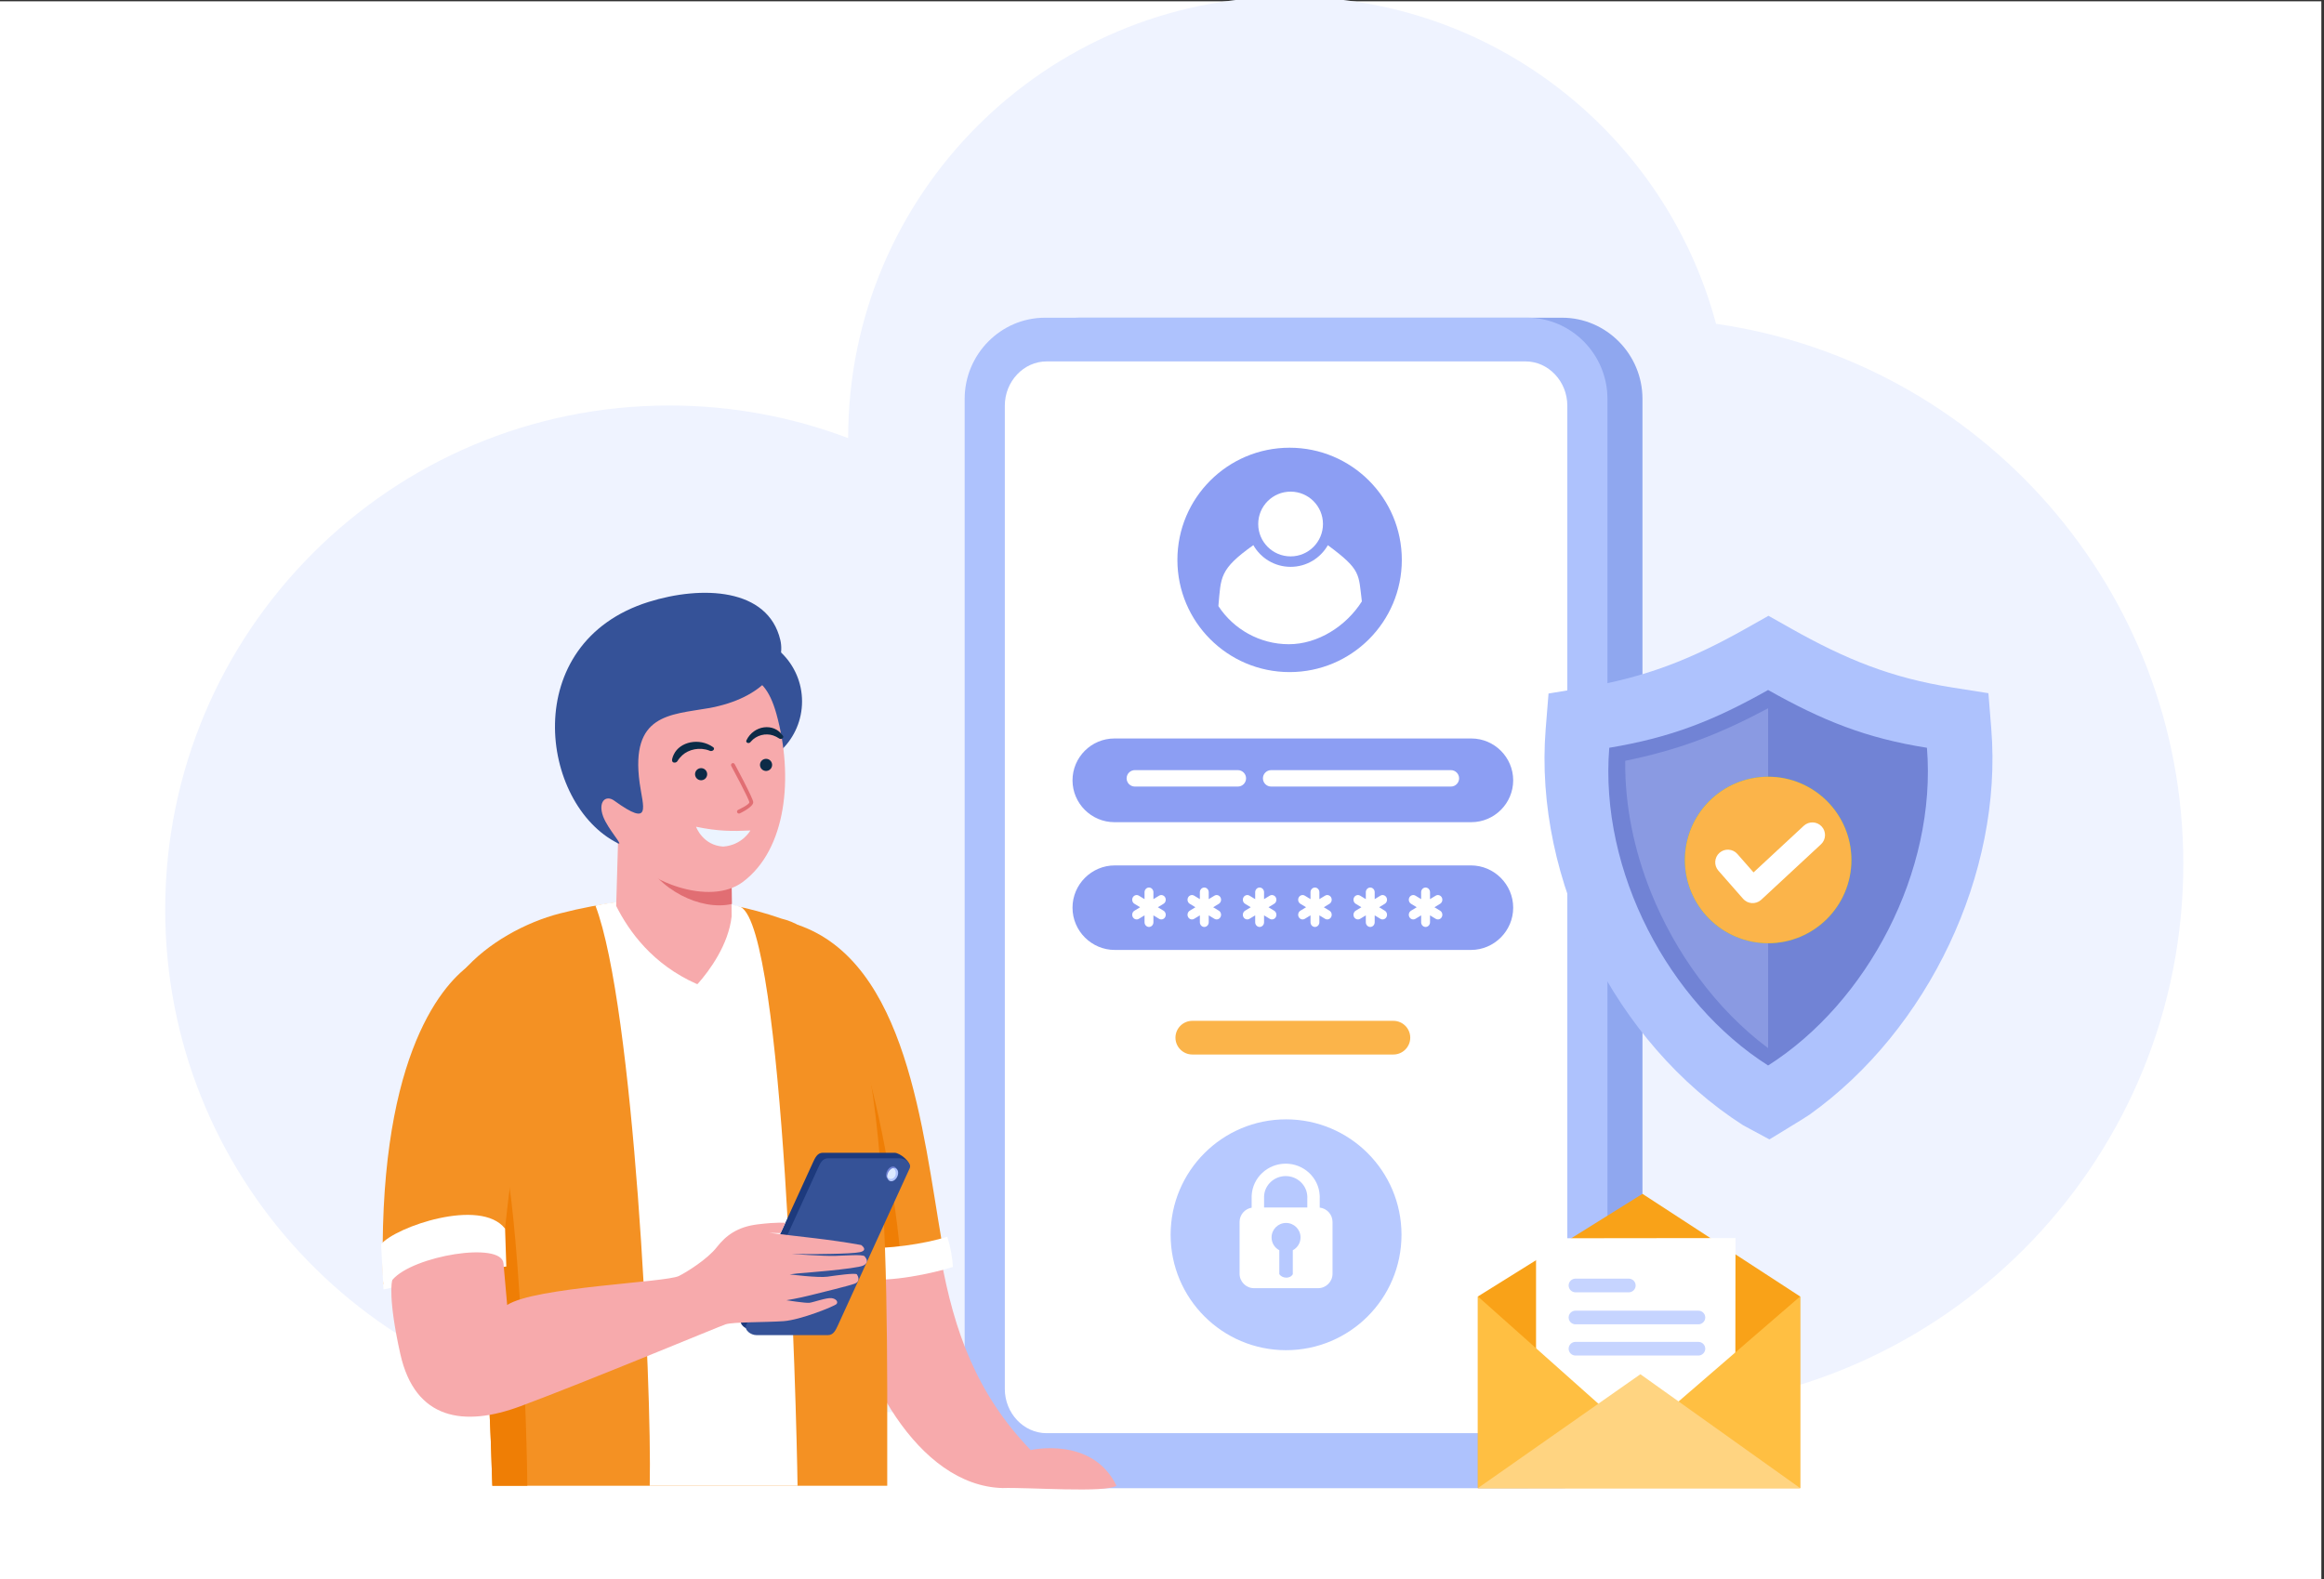 <svg width="359" height="244" viewBox="0 0 359 244" fill="none" xmlns="http://www.w3.org/2000/svg">
<rect x="0" y="0" width="359" height="244" fill="#333333" stroke="none"/>
<g clip-path="url(#clip0_3538_5983)">
<path d="M358.591 0.201H0V244H358.591V0.201Z" fill="white"/>
<path fill-rule="evenodd" clip-rule="evenodd" d="M103.409 62.655C113.132 62.655 122.437 64.442 131.019 67.697L131.019 67.681C131.019 30.022 161.548 -0.506 199.206 -0.506C230.76 -0.506 257.304 20.928 265.082 50.03C305.9 55.908 337.268 91.022 337.268 133.467C337.268 178.543 301.894 215.355 257.392 217.66V218.191H109.581C107.544 218.351 105.486 218.434 103.409 218.434C101.331 218.434 99.273 218.351 97.237 218.191H97.212V218.189C57.092 215.03 25.52 181.476 25.52 140.545C25.52 97.528 60.392 62.655 103.409 62.655Z" fill="#EFF3FF"/>
<path fill-rule="evenodd" clip-rule="evenodd" d="M158.014 229.548C167.055 229.502 177.157 229.621 179.833 229.506C176.911 224.088 166.766 222.629 159.334 223.059C157.55 224.278 157.384 227.401 158.014 229.548Z" fill="#F7AAAC"/>
<path fill-rule="evenodd" clip-rule="evenodd" d="M166.837 49.091H241.309C248.136 49.091 253.721 54.735 253.721 61.633V217.378C253.721 224.276 248.136 229.921 241.309 229.921H166.837C160.011 229.921 154.426 224.276 154.426 217.378V61.633C154.426 54.735 160.011 49.091 166.837 49.091Z" fill="#8FA7EF"/>
<path fill-rule="evenodd" clip-rule="evenodd" d="M161.427 49.091H235.899C242.726 49.091 248.311 54.735 248.311 61.633V217.378C248.311 224.276 242.726 229.921 235.899 229.921H161.427C154.601 229.921 149.016 224.276 149.016 217.378V61.633C149.016 54.735 154.601 49.091 161.427 49.091Z" fill="#AEC2FD"/>
<path fill-rule="evenodd" clip-rule="evenodd" d="M161.67 55.843C158.133 55.843 155.219 58.931 155.219 62.677V214.611C155.219 218.358 158.133 221.445 161.67 221.445H235.66C239.197 221.445 242.111 218.358 242.111 214.611V62.677C242.111 58.93 239.197 55.843 235.66 55.843C210.673 55.843 186.343 55.843 161.67 55.843Z" fill="white"/>
<path fill-rule="evenodd" clip-rule="evenodd" d="M198.664 172.955C208.512 172.955 216.496 180.939 216.496 190.788C216.496 200.637 208.512 208.621 198.664 208.621C188.816 208.621 180.832 200.637 180.832 190.788C180.832 180.939 188.816 172.955 198.664 172.955Z" fill="#B7C9FF"/>
<path fill-rule="evenodd" clip-rule="evenodd" d="M273.333 176.054C274.162 175.524 278.744 172.788 279.548 172.214C297.844 159.147 309.405 134.996 307.604 112.622L307.159 107.108L301.695 106.248C292.106 104.739 285.06 101.844 276.637 97.094L273.187 95.148L269.737 97.094C261.268 101.87 254.242 104.653 244.616 106.258L239.21 107.159L238.77 112.623C236.89 135.979 249.571 161.273 269.276 173.871L273.333 176.054Z" fill="#AEC2FD"/>
<path fill-rule="evenodd" clip-rule="evenodd" d="M273.129 106.613C281.541 111.357 288.304 114.067 297.665 115.54C299.205 134.664 288.44 154.907 273.129 164.631C257.818 154.907 247.052 134.664 248.592 115.54C258.129 113.95 264.717 111.357 273.129 106.613Z" fill="#7183D5"/>
<path fill-rule="evenodd" clip-rule="evenodd" d="M273.131 161.955C265.054 155.93 258.753 147.143 255.031 137.875C252.451 131.45 250.976 124.493 251.058 117.552C254.845 116.784 258.568 115.773 262.201 114.434C265.97 113.046 269.595 111.329 273.131 109.435V161.955Z" fill="#8A9AE2"/>
<path fill-rule="evenodd" clip-rule="evenodd" d="M273.132 120.015C280.235 120.015 285.994 125.774 285.994 132.877C285.994 139.981 280.235 145.74 273.132 145.74C266.028 145.74 260.27 139.981 260.27 132.877C260.27 125.774 266.028 120.015 273.132 120.015Z" fill="#78C044"/>
<path fill-rule="evenodd" clip-rule="evenodd" d="M275.382 134.797L267.622 127.595C266.833 126.862 265.596 126.906 264.862 127.695C264.129 128.483 264.173 129.723 264.962 130.456L274.21 139.04L274.239 139.064C275.046 139.77 276.286 139.687 276.993 138.881L280.818 134.52C281.526 133.713 281.443 132.471 280.635 131.764C279.828 131.058 278.589 131.141 277.882 131.947L275.382 134.797Z" fill="white"/>
<path fill-rule="evenodd" clip-rule="evenodd" d="M273.132 120.015C266.028 120.015 260.27 125.774 260.27 132.877C260.27 139.981 266.028 145.74 273.132 145.74C280.235 145.74 285.994 139.981 285.994 132.877C285.994 125.774 280.235 120.015 273.132 120.015Z" fill="#FBB44A"/>
<path fill-rule="evenodd" clip-rule="evenodd" d="M270.879 134.797L278.638 127.595C279.427 126.862 280.665 126.906 281.398 127.695C282.132 128.483 282.088 129.723 281.298 130.456L272.05 139.04L272.021 139.064C271.214 139.77 269.975 139.687 269.268 138.881L265.442 134.52C264.734 133.713 264.817 132.471 265.625 131.764C266.433 131.058 267.672 131.141 268.379 131.947L270.879 134.797Z" fill="white"/>
<path fill-rule="evenodd" clip-rule="evenodd" d="M199.212 69.179C208.785 69.179 216.546 76.939 216.546 86.513C216.546 96.087 208.785 103.847 199.212 103.847C189.639 103.847 181.879 96.087 181.879 86.513C181.879 76.939 189.639 69.179 199.212 69.179Z" fill="#8C9EF3"/>
<path fill-rule="evenodd" clip-rule="evenodd" d="M210.375 92.923C207.953 96.745 203.586 99.541 199.09 99.541C194.594 99.541 190.531 97.207 188.211 93.646C188.62 89.139 188.338 87.987 193.609 84.232C194.747 86.234 196.899 87.585 199.366 87.585C201.83 87.585 203.98 86.238 205.119 84.24C210.304 88.073 209.84 88.663 210.375 92.923Z" fill="white"/>
<path fill-rule="evenodd" clip-rule="evenodd" d="M199.365 75.965C202.127 75.965 204.366 78.204 204.366 80.966C204.366 83.729 202.127 85.968 199.365 85.968C196.602 85.968 194.363 83.729 194.363 80.966C194.363 78.204 196.602 75.965 199.365 75.965Z" fill="white"/>
<path fill-rule="evenodd" clip-rule="evenodd" d="M172.206 133.718H227.219C230.811 133.718 233.75 136.657 233.75 140.249C233.75 143.841 230.811 146.779 227.219 146.779H172.206C168.614 146.779 165.676 143.841 165.676 140.249C165.676 136.657 168.614 133.718 172.206 133.718Z" fill="#8C9EF3"/>
<path fill-rule="evenodd" clip-rule="evenodd" d="M172.142 114.104H227.284C230.84 114.104 233.75 117.014 233.75 120.57C233.75 124.127 230.84 127.037 227.284 127.037H172.142C168.586 127.037 165.676 124.127 165.676 120.57C165.676 117.013 168.586 114.104 172.142 114.104Z" fill="#8C9EF3"/>
<path fill-rule="evenodd" clip-rule="evenodd" d="M184.179 157.733H215.247C216.678 157.733 217.848 158.904 217.848 160.334C217.848 161.765 216.678 162.935 215.247 162.935H184.179C182.749 162.935 181.578 161.765 181.578 160.334C181.578 158.904 182.749 157.733 184.179 157.733Z" fill="#FBB44A"/>
<path fill-rule="evenodd" clip-rule="evenodd" d="M198.663 188.961C199.899 188.961 200.901 189.962 200.901 191.198C200.901 192.058 200.417 192.804 199.706 193.179C199.706 194.412 199.706 195.645 199.706 196.878C199.283 197.638 198.068 197.55 197.621 196.878V193.179C196.91 192.804 196.426 192.058 196.426 191.198C196.425 189.962 197.427 188.961 198.663 188.961ZM193.35 186.604V186.575V184.79L193.352 184.745C193.485 181.951 195.832 179.802 198.609 179.802C201.389 179.802 203.73 181.954 203.862 184.745L203.863 184.752C203.866 184.831 203.868 184.911 203.868 184.99C203.868 185.052 203.867 185.115 203.864 185.178V186.574V186.589C204.973 186.713 205.842 187.66 205.842 188.801V196.814C205.842 198.039 204.84 199.041 203.616 199.041H193.71C192.486 199.041 191.484 198.039 191.484 196.814V188.801C191.484 187.699 192.296 186.778 193.35 186.604ZM201.946 186.575V185.138C201.949 185.089 201.95 185.04 201.95 184.99C201.95 184.94 201.949 184.89 201.946 184.841V184.835H201.946C201.864 183.101 200.401 181.72 198.609 181.72C196.856 181.72 195.352 183.064 195.268 184.835V184.99V186.574H201.946V186.575Z" fill="white"/>
<path fill-rule="evenodd" clip-rule="evenodd" d="M186.034 137.136C186.411 137.136 186.72 137.461 186.72 137.859V138.928L187.596 138.393C187.923 138.194 188.344 138.314 188.533 138.658C188.721 139.003 188.608 139.448 188.282 139.647L187.405 140.181L188.282 140.715C188.608 140.914 188.721 141.359 188.533 141.704C188.344 142.049 187.923 142.168 187.596 141.969L186.72 141.435V142.503C186.72 142.901 186.411 143.227 186.034 143.227C185.657 143.227 185.349 142.901 185.349 142.503V141.435L184.472 141.969C184.145 142.168 183.724 142.049 183.535 141.704C183.347 141.359 183.46 140.914 183.786 140.715L184.663 140.181L183.786 139.647C183.46 139.448 183.347 139.003 183.535 138.658H183.535C183.724 138.314 184.145 138.194 184.472 138.393L185.349 138.928V137.859C185.349 137.461 185.657 137.136 186.034 137.136ZM194.579 137.136C194.957 137.136 195.265 137.461 195.265 137.859V138.928L196.142 138.393C196.468 138.194 196.89 138.314 197.078 138.658C197.267 139.003 197.154 139.448 196.827 139.647L195.951 140.181L196.827 140.715C197.154 140.914 197.267 141.359 197.078 141.704C196.89 142.049 196.469 142.168 196.142 141.969L195.265 141.435V142.503C195.265 142.901 194.957 143.227 194.579 143.227C194.203 143.227 193.894 142.901 193.894 142.503V141.435L193.017 141.969C192.691 142.168 192.269 142.049 192.081 141.704C191.892 141.359 192.005 140.914 192.332 140.715L193.209 140.181L192.332 139.647C192.005 139.448 191.892 139.003 192.081 138.658H192.081C192.27 138.314 192.691 138.194 193.017 138.393L193.894 138.928V137.859C193.894 137.461 194.203 137.136 194.579 137.136ZM203.125 137.136C203.502 137.136 203.811 137.461 203.811 137.859V138.928L204.687 138.393C205.014 138.194 205.435 138.314 205.624 138.658C205.813 139.003 205.699 139.448 205.373 139.647L204.496 140.181L205.373 140.715C205.699 140.914 205.813 141.359 205.624 141.704C205.435 142.049 205.014 142.168 204.687 141.969L203.811 141.435V142.503C203.811 142.901 203.502 143.227 203.125 143.227C202.748 143.227 202.44 142.901 202.44 142.503V141.435L201.563 141.969C201.236 142.168 200.815 142.049 200.626 141.704C200.438 141.359 200.551 140.914 200.877 140.715L201.754 140.181L200.877 139.647C200.551 139.448 200.438 139.003 200.626 138.658C200.815 138.314 201.236 138.194 201.563 138.393L202.44 138.928V137.859C202.44 137.461 202.748 137.136 203.125 137.136ZM211.671 137.136C212.048 137.136 212.356 137.461 212.356 137.859V138.928L213.233 138.393C213.56 138.194 213.981 138.314 214.169 138.658C214.358 139.003 214.245 139.448 213.919 139.647L213.042 140.181L213.919 140.715C214.245 140.914 214.358 141.359 214.169 141.704C213.981 142.049 213.56 142.168 213.233 141.969L212.356 141.435V142.503C212.356 142.901 212.048 143.227 211.671 143.227C211.294 143.227 210.985 142.901 210.985 142.503V141.435L210.109 141.969C209.782 142.168 209.361 142.049 209.172 141.704C208.984 141.359 209.097 140.914 209.423 140.715L210.3 140.181L209.423 139.647C209.097 139.448 208.984 139.003 209.172 138.658H209.172C209.361 138.314 209.782 138.194 210.109 138.393L210.985 138.928V137.859C210.985 137.461 211.294 137.136 211.671 137.136ZM220.216 137.136C220.593 137.136 220.902 137.461 220.902 137.859V138.928L221.778 138.393C222.105 138.194 222.526 138.314 222.715 138.658C222.904 139.003 222.79 139.448 222.464 139.647L221.587 140.181L222.464 140.715C222.79 140.914 222.904 141.359 222.715 141.704C222.526 142.049 222.105 142.168 221.778 141.969L220.902 141.435V142.503C220.902 142.901 220.593 143.227 220.216 143.227C219.839 143.227 219.531 142.901 219.531 142.503V141.435L218.654 141.969C218.327 142.168 217.906 142.049 217.718 141.704C217.529 141.359 217.642 140.914 217.969 140.715L218.845 140.181L217.969 139.647C217.642 139.448 217.529 139.003 217.718 138.658H217.718C217.906 138.314 218.328 138.194 218.654 138.393L219.531 138.928V137.859C219.531 137.461 219.839 137.136 220.216 137.136ZM177.488 137.136C177.866 137.136 178.174 137.461 178.174 137.859V138.928L179.051 138.393C179.377 138.194 179.799 138.314 179.987 138.658C180.176 139.003 180.063 139.448 179.736 139.647L178.859 140.181L179.736 140.715C180.063 140.914 180.176 141.359 179.987 141.704C179.799 142.049 179.377 142.168 179.051 141.969L178.174 141.435V142.503C178.174 142.901 177.866 143.227 177.488 143.227C177.111 143.227 176.803 142.901 176.803 142.503V141.435L175.926 141.969C175.6 142.168 175.179 142.049 174.99 141.704C174.801 141.359 174.914 140.914 175.241 140.715L176.117 140.181L175.241 139.647C174.914 139.448 174.801 139.003 174.99 138.658H174.99C175.179 138.314 175.6 138.194 175.926 138.393L176.803 138.928V137.859C176.803 137.461 177.111 137.136 177.488 137.136Z" fill="white"/>
<path fill-rule="evenodd" clip-rule="evenodd" d="M196.359 118.995H224.127C224.825 118.995 225.396 119.566 225.396 120.264V120.265C225.396 120.963 224.825 121.534 224.127 121.534H196.359C195.661 121.534 195.09 120.963 195.09 120.265V120.264C195.09 119.566 195.661 118.995 196.359 118.995Z" fill="white"/>
<path fill-rule="evenodd" clip-rule="evenodd" d="M175.304 118.995H191.218C191.916 118.995 192.487 119.566 192.487 120.264V120.265C192.487 120.963 191.916 121.534 191.218 121.534H175.304C174.606 121.534 174.035 120.963 174.035 120.265V120.264C174.035 119.566 174.606 118.995 175.304 118.995Z" fill="white"/>
<path fill-rule="evenodd" clip-rule="evenodd" d="M123.238 142.899C124.295 153.146 132.614 173.169 135.002 195.493L145.519 192.049C142.512 174.648 140.102 148.66 123.238 142.899Z" fill="#F49123"/>
<path fill-rule="evenodd" clip-rule="evenodd" d="M129.344 163.477C129.63 164.335 129.918 165.211 130.204 166.105L131.136 165.019C131.788 168.071 132.346 171.502 132.825 175.204C134.017 179.93 135.521 188.667 136.119 194.252L139.112 194.148C138.004 181.453 134.465 165.717 133.205 163.511L129.344 163.477Z" fill="#EF7E05"/>
<path fill-rule="evenodd" clip-rule="evenodd" d="M130.093 196.962C132.315 212.111 141.838 229.561 154.851 229.921C158.785 229.785 170.922 230.714 172.465 229.556C168.716 221.856 159.222 224.056 159.222 224.056C150.788 215.352 147.362 205.462 145.383 194.581L133.916 194.887C134.11 196.469 129.839 195.229 130.093 196.962Z" fill="#F7AAAC"/>
<path fill-rule="evenodd" clip-rule="evenodd" d="M133.543 192.794C136.733 193.042 142.865 192.23 146.334 191.082C146.8 192.543 147.114 194.257 147.207 195.757C144.105 196.765 137.297 198.177 133.853 197.572L133.543 192.794Z" fill="white"/>
<path fill-rule="evenodd" clip-rule="evenodd" d="M71.468 150.138C69.512 151.973 67.776 157.966 66.7 160.27C63.07 168.038 61.733 173.751 66.177 185.724L71.693 179.292C74.421 192.055 75.504 211.446 76.055 229.571H112.064V229.571H137.056C137.064 190.593 137.774 145.978 120.686 141.93C110.915 138.511 99.851 137.686 86.453 141.149C81.285 142.485 75.314 145.642 71.468 150.138Z" fill="#F49123"/>
<path fill-rule="evenodd" clip-rule="evenodd" d="M100.367 229.571H104.59H112.065L118.979 229.571H119.335H119.69H120.045H120.398H120.752H121.104H121.456H121.806H122.156H122.506H122.854H123.202C123.031 217.303 121.098 143.659 114.435 140.153C113.028 139.413 100.1 138.11 91.984 139.935C97.917 155.56 100.727 214.087 100.367 229.571Z" fill="white"/>
<path fill-rule="evenodd" clip-rule="evenodd" d="M107.765 152.04L107.61 152.03C100.795 149.003 97.153 143.899 95.184 139.978L95.184 139.978L95.506 128.925H113.036C112.929 129.308 112.98 136.948 113.019 141.596C112.539 145.941 109.629 149.954 107.765 152.04Z" fill="#F7AAAC"/>
<path fill-rule="evenodd" clip-rule="evenodd" d="M113.462 97.943C119.225 97.943 123.897 102.615 123.897 108.379C123.897 114.142 119.225 118.814 113.462 118.814C107.699 118.814 103.027 114.142 103.027 108.379C103.027 102.615 107.699 97.943 113.462 97.943Z" fill="#355298"/>
<path fill-rule="evenodd" clip-rule="evenodd" d="M68.96 182.476L71.691 179.291C74.419 192.055 75.502 211.446 76.053 229.571H81.459C81.311 214.427 79.598 181.442 77.437 177.658L67.832 177.731L68.96 182.476Z" fill="#EF7E05"/>
<path fill-rule="evenodd" clip-rule="evenodd" d="M113.016 136.106C113.031 136.257 113.063 139.491 113.065 139.665L113.064 139.673C108.321 140.786 101.524 137.508 99.086 132.011L113.016 136.106Z" fill="#E16E73"/>
<path fill-rule="evenodd" clip-rule="evenodd" d="M92.032 125.682C90.086 121.104 88.865 112.333 94.328 107.749C97.727 103.959 104.047 103.952 109.926 104.553C113.644 104.933 117.732 102.34 119.943 110.331C122.608 119.967 121.529 131.242 114.722 136.291C109.684 140.028 99.526 136.4 95.801 130.859C94.522 128.955 93.12 128.241 92.032 125.682Z" fill="#F7AAAC"/>
<path fill-rule="evenodd" clip-rule="evenodd" d="M109.385 109.431C103.527 110.457 97.35 110.326 98.809 120.981C99.311 124.646 100.772 127.973 94.892 123.718C93.561 122.755 92.34 123.88 93.165 126.141C93.879 128.101 96.445 130.792 95.452 130.297C83.375 124.281 80.039 99.328 100.195 93.005C108.371 90.441 118.64 90.81 120.541 98.892C121.456 102.787 118.147 107.897 109.385 109.431Z" fill="#355298"/>
<path fill-rule="evenodd" clip-rule="evenodd" d="M83.622 164.431C83.134 154.047 81.959 142.433 72.611 149.081C67.826 152.484 58.161 164.319 59.189 198.406C59.198 198.715 75.906 196.279 76.84 195.482C78.535 194.035 77.617 178.173 83.622 164.431Z" fill="#F49123"/>
<path d="M58.871 192.248C61.087 189.576 74.242 184.996 78.02 189.841L78.214 195.69C76.841 195.931 71.966 196.515 66.586 197.287C62.998 197.802 60.854 199.073 59.234 199.226L58.871 192.248Z" fill="white"/>
<path fill-rule="evenodd" clip-rule="evenodd" d="M108.207 118.692C108.722 118.638 109.183 119.012 109.237 119.526C109.29 120.041 108.917 120.502 108.402 120.556C107.887 120.61 107.426 120.236 107.372 119.721C107.319 119.206 107.692 118.745 108.207 118.692Z" fill="#0C2B47"/>
<path d="M112.958 118.351C112.879 118.204 112.934 118.021 113.081 117.942C113.227 117.863 113.41 117.918 113.489 118.065C113.497 118.08 116.323 123.305 116.356 123.934C116.395 124.696 114.286 125.675 114.28 125.678C114.129 125.749 113.95 125.684 113.879 125.533C113.809 125.382 113.874 125.203 114.025 125.133C114.03 125.13 115.772 124.319 115.754 123.964C115.728 123.475 112.966 118.365 112.958 118.351Z" fill="#E16E73"/>
<path d="M104.631 117.624C104.524 117.797 104.261 117.881 104.044 117.81C103.576 117.657 103.952 116.856 104.092 116.561C105.017 114.62 107.997 113.928 110.154 115.439C110.334 115.554 110.35 115.767 110.189 115.915C110.028 116.063 109.751 116.089 109.57 115.975C108.071 115.393 106.385 115.789 105.39 116.701C105.112 116.955 104.855 117.261 104.631 117.624Z" fill="#0C2B47"/>
<path fill-rule="evenodd" clip-rule="evenodd" d="M118.238 117.253C118.753 117.199 119.214 117.573 119.268 118.088C119.322 118.603 118.948 119.064 118.433 119.118C117.918 119.171 117.457 118.797 117.404 118.283C117.35 117.768 117.723 117.307 118.238 117.253Z" fill="#0C2B47"/>
<path d="M120.385 114.118C120.537 114.222 120.77 114.192 120.905 114.052C121.039 113.911 121.025 113.713 120.872 113.608C119.524 111.651 116.44 112.046 115.31 114.38C115.222 114.543 115.298 114.726 115.481 114.788C115.664 114.851 115.884 114.769 115.973 114.605C116.863 113.558 118.3 113.253 119.429 113.636C119.744 113.743 120.065 113.901 120.385 114.118Z" fill="#0C2B47"/>
<path fill-rule="evenodd" clip-rule="evenodd" d="M138.171 178.117H127.112C126.254 178.117 125.909 178.897 125.552 179.677L114.493 203.876C114.136 204.657 115.195 205.436 116.053 205.436H127.112C127.97 205.436 128.288 204.644 128.672 203.876L140.433 180.342C140.816 179.574 139.029 178.117 138.171 178.117Z" fill="#1D3A7D"/>
<path fill-rule="evenodd" clip-rule="evenodd" d="M138.956 178.975H127.897C127.039 178.975 126.694 179.754 126.337 180.534L115.278 204.734C114.921 205.514 115.98 206.293 116.838 206.293H127.897C128.755 206.293 129.1 205.514 129.457 204.734L140.516 180.534C140.873 179.754 139.814 178.975 138.956 178.975Z" fill="#355297"/>
<path fill-rule="evenodd" clip-rule="evenodd" d="M104.876 197.156C106.132 196.529 109.304 194.537 110.717 192.72C112.13 190.903 113.913 189.561 117.042 189.179C120.171 188.798 121.315 188.95 121.315 188.95L120.569 190.533L118.818 190.49C123.698 191.102 128.142 191.486 133.027 192.372C133.027 192.372 134.206 193.175 132.826 193.476C131.446 193.777 125.274 193.777 125.274 193.777L122.263 193.752C122.263 193.752 127.306 194.104 128.987 194.053C130.668 194.003 133.159 193.793 133.554 194.104C133.679 194.304 134.401 194.993 133.378 195.534C132.355 196.075 123.191 196.763 123.191 196.763L121.987 196.914C121.987 196.914 126.403 197.466 127.808 197.265C129.213 197.064 132.199 196.638 132.375 196.914C132.55 197.19 132.952 197.993 132.023 198.344C131.095 198.695 126.905 199.699 125.123 200.151C123.342 200.602 121.485 200.904 121.485 200.904C121.485 200.904 124.439 201.374 125.042 201.299C125.644 201.223 127.706 200.482 128.446 200.577C129.186 200.672 129.509 201.165 129.224 201.487C128.94 201.81 123.702 203.945 121.043 204.136C118.383 204.327 113.242 204.247 112.088 204.623C111.169 204.923 90.95 213.35 80.413 217.276C71.713 220.517 64.125 219.428 61.841 209.215C59.934 200.691 60.5 197.895 60.621 197.752C63.791 194.013 77.473 191.77 77.776 195.205L78.345 201.638C82.634 198.843 102.865 198.162 104.876 197.156Z" fill="#F7AAAC"/>
<path fill-rule="evenodd" clip-rule="evenodd" d="M138.21 180.299C138.586 180.488 138.674 181.075 138.405 181.609C138.136 182.143 137.613 182.422 137.237 182.233C136.861 182.044 136.774 181.458 137.043 180.924C137.312 180.39 137.834 180.11 138.21 180.299Z" fill="#7183D5"/>
<path fill-rule="evenodd" clip-rule="evenodd" d="M138.394 180.533C138.77 180.722 138.857 181.308 138.588 181.842C138.32 182.376 137.797 182.656 137.421 182.467C137.045 182.278 136.958 181.691 137.226 181.157C137.495 180.623 138.018 180.344 138.394 180.533Z" fill="#AEC2FD"/>
<path fill-rule="evenodd" clip-rule="evenodd" d="M137.074 181.876C137.055 181.654 137.104 181.4 137.226 181.157C137.407 180.799 137.701 180.555 137.989 180.49C138.218 180.643 138.373 180.934 138.373 181.269C138.373 181.762 138.037 182.161 137.623 182.161C137.406 182.161 137.211 182.051 137.074 181.876Z" fill="#DCE9FF"/>
<path fill-rule="evenodd" clip-rule="evenodd" d="M107.523 127.744C110.937 128.457 113.136 128.447 115.912 128.321C115.912 128.321 114.674 130.595 111.707 130.808C108.538 130.61 107.523 127.744 107.523 127.744Z" fill="#ECF4FF"/>
<path fill-rule="evenodd" clip-rule="evenodd" d="M278.075 200.321V229.932H228.297V200.321L253.721 184.466L278.075 200.321Z" fill="#F9A218"/>
<path fill-rule="evenodd" clip-rule="evenodd" d="M268.091 191.294L268.053 222.52H237.281V191.331L268.091 191.294Z" fill="white"/>
<path fill-rule="evenodd" clip-rule="evenodd" d="M228.297 200.321L252.81 222.148L278.075 200.321V229.932H228.297V200.321Z" fill="#FFBF42"/>
<path fill-rule="evenodd" clip-rule="evenodd" d="M228.297 229.932L253.4 212.337L278.075 229.932H228.297Z" fill="#FFD481"/>
<path fill-rule="evenodd" clip-rule="evenodd" d="M243.371 197.567H251.612C252.192 197.567 252.667 198.042 252.667 198.623C252.667 199.203 252.192 199.678 251.612 199.678H243.371C242.791 199.678 242.316 199.203 242.316 198.623C242.316 198.042 242.791 197.567 243.371 197.567Z" fill="#C6D4FF"/>
<path fill-rule="evenodd" clip-rule="evenodd" d="M243.371 202.515H262.364C262.944 202.515 263.419 202.989 263.419 203.57C263.419 204.15 262.944 204.625 262.364 204.625H243.371C242.791 204.625 242.316 204.15 242.316 203.57C242.316 202.99 242.791 202.515 243.371 202.515Z" fill="#C6D4FF"/>
<path fill-rule="evenodd" clip-rule="evenodd" d="M243.371 207.338H262.364C262.944 207.338 263.419 207.813 263.419 208.393C263.419 208.973 262.944 209.448 262.364 209.448H243.371C242.791 209.448 242.316 208.973 242.316 208.393C242.316 207.813 242.791 207.338 243.371 207.338Z" fill="#C6D4FF"/>
</g>
<defs>
<clipPath id="clip0_3538_5983">
<rect width="358.792" height="244" fill="white"/>
</clipPath>
</defs>
</svg>
